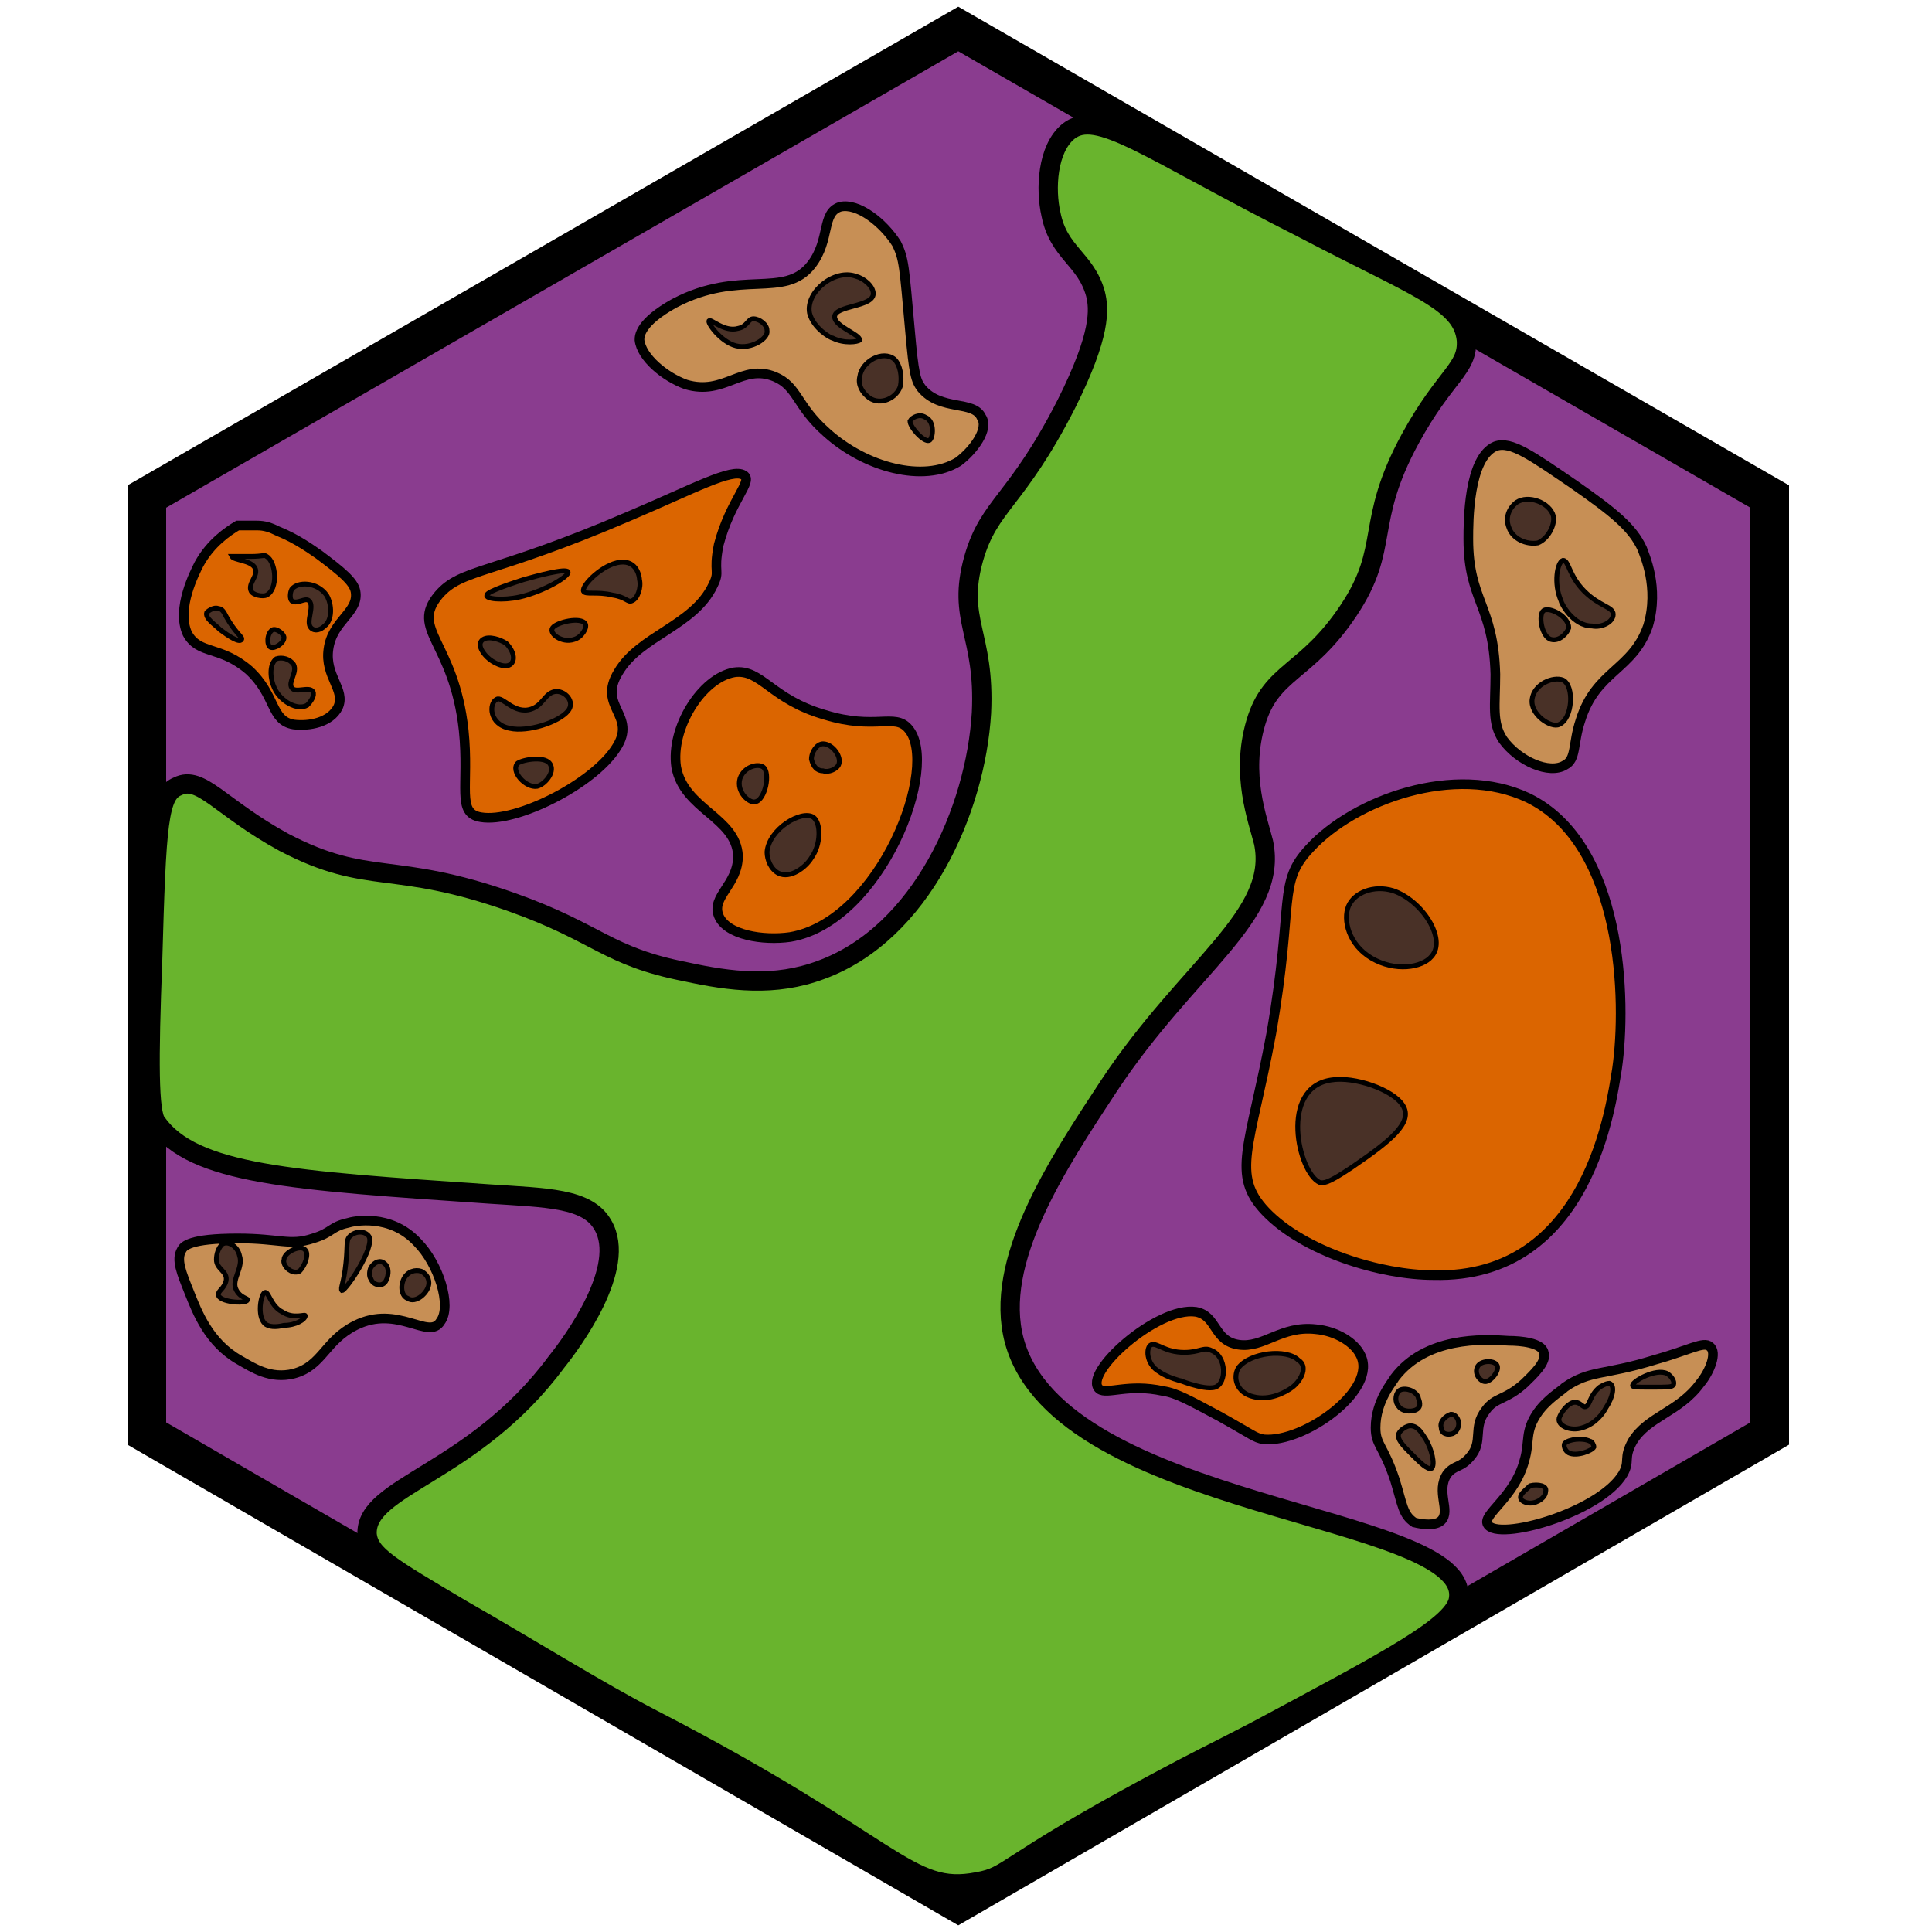 <?xml version="1.0" encoding="utf-8"?><!-- Generator: Adobe Illustrator 26.0.3, SVG Export Plug-In . SVG Version: 6.00 Build 0)  --><svg version="1.1" id="Ebene_2_00000126308112139821010380000011903406711838980787_"	 xmlns="http://www.w3.org/2000/svg" xmlns:xlink="http://www.w3.org/1999/xlink" x="0px" y="0px" viewBox="0 0 100 100"	 style="enable-background:new 0 0 100 100;" xml:space="preserve"><style type="text/css">	.st0{fill:#8A3C8F;stroke:#000000;stroke-width:2;stroke-miterlimit:10;}	.st1{fill:#69B42D;stroke:#000000;stroke-miterlimit:10;}	.st2{fill:#DB6500;stroke:#000000;stroke-width:0.5;stroke-miterlimit:10;}	.st3{fill:#493127;stroke:#000000;stroke-width:0.25;stroke-miterlimit:10;}	.st4{fill:#C78F55;stroke:#000000;stroke-width:0.5;stroke-miterlimit:10;}	.st5{fill:#493127;stroke:#000000;stroke-width:0.25;stroke-miterlimit:10;}	.st6{fill:none;stroke:#000000;stroke-width:0.25;stroke-miterlimit:10;}</style><polygon class="st0" points="91.6,25.7 49.6,1.5 7.6,25.7 7.6,74.2 49.6,98.5 91.6,74.2 "/><path class="st1" d="M65,89.6c6.9-3.7,10.4-5.5,10.5-6.9c0.5-4.4-20.6-4.5-23-13.3c-1.1-4.1,2.2-9.1,4.9-13.2	c4.1-6.2,8.8-8.8,8-12.6c-0.3-1.2-1.2-3.5-0.4-6.2c0.8-2.7,2.6-2.5,4.8-5.8c2.2-3.3,0.8-4.5,3.2-8.9c1.8-3.3,3-3.6,2.9-5.1	c-0.2-2-2.6-2.7-8.5-5.8c-8.1-4.1-10.6-6.2-12.1-5c-1.1,0.9-1.2,3-0.9,4.3c0.4,2,1.8,2.3,2.3,4.1c0.2,0.8,0.3,2.1-1.5,5.7	c-2.6,5.1-4,5.2-4.8,8c-0.9,3.2,0.6,3.9,0.4,8c-0.3,5-3.1,11.4-8.3,13.3c-2.4,0.9-4.7,0.6-7,0.1c-4.1-0.8-4.5-2-9-3.6	c-6.2-2.2-7.4-0.8-11.8-3.1c-3.3-1.8-4.3-3.5-5.5-2.9c-1,0.4-1.1,1.9-1.3,9c-0.2,5.2-0.2,7.9,0.2,8.4c1.9,2.7,7,3,17.2,3.7	c3,0.2,5.1,0.2,5.9,1.6c1.3,2.2-1.6,6.1-2.4,7.1c-4.3,5.8-9.9,6.4-9.8,8.9c0.1,1.1,1.2,1.7,4.9,3.9c3.5,2,7,4.2,9.9,5.7	c12.6,6.5,13.2,9.1,16.8,8.4c1.7-0.3,1.2-0.8,9-5C62.2,91,62.5,90.9,65,89.6z"/><g>	<path class="st2" d="M10.3,29.2c-0.2,0.4-1.2,2.3-0.6,3.6c0.6,1.1,1.7,0.6,3.2,1.9c1.4,1.3,1.1,2.6,2.3,2.8		c0.8,0.1,1.9-0.1,2.3-0.9c0.4-0.9-0.7-1.6-0.5-3c0.2-1.5,1.6-1.9,1.4-3c-0.1-0.5-0.7-1-1.9-1.9c-0.3-0.2-1.1-0.8-2.1-1.2		c-0.4-0.2-0.7-0.3-1.1-0.3c-0.4,0-0.8,0-1,0C11.8,27.5,10.9,28.1,10.3,29.2z"/>	<path class="st3" d="M13.2,29.4c0.2,0.4-0.4,0.8-0.2,1.2c0.1,0.2,0.6,0.3,0.8,0.2c0.6-0.3,0.5-1.7,0-2c-0.1-0.1-0.2,0-0.8,0		c-0.6,0-1,0-1,0C12.1,29,13,29,13.2,29.4z"/>	<path class="st3" d="M11.4,32.6c0.4,0.3,1,0.7,1.1,0.5c0.1-0.1-0.3-0.3-0.8-1.2c-0.1-0.2-0.2-0.4-0.4-0.4c-0.2-0.1-0.5,0.1-0.6,0.2		C10.6,32,11.1,32.3,11.4,32.6z"/>	<path class="st3" d="M16.9,30.8c0.3,0.5,0.3,1.3-0.1,1.6c-0.2,0.2-0.5,0.3-0.7,0.1c-0.3-0.3,0.2-1.1-0.1-1.4		c-0.2-0.2-0.6,0.2-0.9,0c-0.1-0.1-0.1-0.4,0-0.6C15.4,30.1,16.4,30.1,16.9,30.8z"/>	<path class="st3" d="M14,33.5c0.2,0.1,0.7-0.2,0.7-0.5c0-0.2-0.4-0.5-0.6-0.4C13.8,32.8,13.8,33.4,14,33.5z"/>	<path class="st3" d="M14.2,35.6c0.3,0.7,1.2,1.2,1.7,0.9c0.2-0.2,0.4-0.5,0.3-0.7c-0.2-0.3-0.9,0.1-1.1-0.2		c-0.2-0.3,0.3-0.8,0.1-1.2c-0.2-0.3-0.6-0.4-0.9-0.3C13.9,34.4,14,35.2,14.2,35.6z"/></g><g>	<path class="st4" d="M40.1,19.5c1.2,0.5,1.1,1.5,2.7,2.9c2,1.8,5,2.6,6.8,1.5c0.8-0.6,1.6-1.7,1.2-2.3c-0.4-0.9-2.1-0.3-3.1-1.5		c-0.3-0.4-0.4-0.7-0.6-3c-0.3-3.3-0.3-3.7-0.7-4.5c-0.7-1.1-2-2.1-2.9-1.9c-1,0.3-0.5,1.7-1.5,3c-1.4,1.8-3.7,0.2-7.1,2		c-1.8,1-1.8,1.7-1.8,1.9c0.1,0.9,1.3,1.9,2.4,2.3C37.5,20.5,38.4,18.8,40.1,19.5z"/>	<path class="st5" d="M38.2,17c-0.7,0.2-1.4-0.5-1.5-0.4c-0.1,0.1,0.6,1.1,1.4,1.3c0.8,0.2,1.7-0.4,1.6-0.8c0-0.3-0.4-0.6-0.7-0.6		C38.7,16.5,38.7,16.9,38.2,17z"/>	<path class="st5" d="M44.5,17.6c0-0.3-1.3-0.7-1.3-1.2c0-0.6,2-0.5,2-1.2c0-0.4-0.5-0.8-0.9-0.9c-1.1-0.4-2.6,0.8-2.4,1.9		c0.2,0.8,1.1,1.3,1.2,1.3C43.7,17.8,44.4,17.7,44.5,17.6z"/>	<path class="st5" d="M45,20.6c0.6,0.4,1.4,0,1.6-0.6c0.1-0.5,0-1.1-0.3-1.4c-0.6-0.5-1.7,0.1-1.8,0.9C44.4,19.9,44.6,20.3,45,20.6z		"/>	<path class="st5" d="M48.1,22.8c0.2-0.1,0.3-1-0.2-1.2c-0.3-0.2-0.7,0-0.8,0.2C47.1,22.1,47.8,22.9,48.1,22.8z"/></g><g>	<path class="st4" d="M78.9,75.6c-0.5,1.9-2.2,2.8-1.9,3.3c0.5,0.9,5.8-0.6,7-2.6c0.4-0.7,0-0.8,0.5-1.7c0.8-1.3,2.4-1.5,3.5-3		c0.5-0.6,0.9-1.6,0.5-1.9c-0.3-0.3-1.1,0.2-2.9,0.7c-2.6,0.8-3.3,0.5-4.6,1.4c-0.2,0.2-0.9,0.6-1.4,1.3		C78.9,74.1,79.2,74.6,78.9,75.6z"/>	<path class="st5" d="M81.4,72.6c-0.3,0.1-0.6,0.5-0.7,0.8c-0.1,0.4,0.6,0.7,1.2,0.5c0.7-0.2,1.1-0.8,1.2-1c0.4-0.6,0.5-1.2,0.2-1.3		c-0.2,0-0.5,0.2-0.5,0.2c-0.5,0.4-0.5,0.9-0.7,1C81.9,72.9,81.8,72.5,81.4,72.6z"/>	<path class="st5" d="M81,74.7c0.2-0.2,0.9-0.3,1.3-0.1c0.1,0,0.2,0.2,0.2,0.3c-0.1,0.2-0.9,0.5-1.3,0.3C81,75.1,80.9,74.8,81,74.7z		"/>	<path class="st5" d="M78.7,77.5c0,0.2,0.3,0.3,0.5,0.3c0.4,0,0.8-0.3,0.8-0.6c0.1-0.3-0.4-0.4-0.8-0.3C79,77.1,78.7,77.3,78.7,77.5		z"/>	<path class="st5" d="M85.4,71.8c1,0,1.1,0,1.2-0.1c0.1-0.1,0-0.4-0.3-0.6c-0.6-0.3-1.8,0.4-1.8,0.6C84.5,71.8,84.6,71.8,85.4,71.8z		"/></g><path class="st6" d="M45.2,23.3"/><g>	<path class="st4" d="M21.6,64.3c-1.4-1.5-3.3-1.1-3.6-1c-0.9,0.2-0.8,0.5-1.8,0.8c-1.2,0.4-1.7,0-3.9,0c-2.5,0-2.8,0.4-2.9,0.6		c-0.3,0.5,0,1.2,0.4,2.2c0.4,1,1,2.6,2.6,3.5c0.7,0.4,1.6,1,2.8,0.7c1.5-0.4,1.6-1.7,3.2-2.5c2.2-1.1,3.8,0.8,4.4-0.2		C23.4,67.6,22.7,65.4,21.6,64.3z"/>	<path class="st5" d="M15.8,68.1c0-0.1-0.6,0.2-1.2-0.2c-0.6-0.3-0.7-1.1-0.9-1c-0.2,0.1-0.4,1.2,0,1.6c0.2,0.2,0.6,0.2,1,0.1		C15.3,68.6,15.8,68.3,15.8,68.1z"/>	<path class="st5" d="M19.1,64c-0.2-0.3-0.7-0.3-1,0c-0.2,0.2-0.1,0.5-0.2,1.4c-0.1,1-0.3,1.3-0.2,1.4C17.9,66.8,19.4,64.6,19.1,64z		"/>	<path class="st5" d="M19.9,66.4c0.2-0.2,0.3-0.8,0-1c-0.2-0.2-0.5-0.1-0.7,0.2c-0.1,0.2-0.1,0.5,0,0.6		C19.3,66.5,19.7,66.6,19.9,66.4z"/>	<path class="st5" d="M21.1,67.2c0.4,0.3,1.1-0.3,1.1-0.8c0-0.3-0.2-0.5-0.4-0.6c-0.3-0.1-0.7,0-0.9,0.4		C20.7,66.6,20.8,67.1,21.1,67.2z"/>	<path class="st5" d="M15.8,64.7c-0.2-0.3-1.1,0.1-1.1,0.5c-0.1,0.3,0.4,0.8,0.8,0.6C15.8,65.5,16,64.9,15.8,64.7z"/>	<path class="st5" d="M11.3,67c0-0.2,0.3-0.3,0.4-0.7c0.1-0.5-0.5-0.6-0.5-1.1c0-0.3,0.1-0.6,0.3-0.8c0.3-0.2,0.8,0.1,0.9,0.6		c0.2,0.6-0.4,1.2-0.2,1.7c0.2,0.5,0.7,0.5,0.6,0.6C12.7,67.5,11.3,67.4,11.3,67z"/></g><g>	<path class="st2" d="M67.8,43.9c-1.7,1.8-0.8,2.7-2,9.6c-1.1,5.9-2.1,7.3-0.3,9.2c2,2.1,6,3.3,8.7,3.3c8.1,0.2,9.2-8.9,9.5-10.7		c0.5-3.5,0.3-11.6-4.6-14C75.3,39.5,70.1,41.4,67.8,43.9z"/>	<path class="st3" d="M69.8,46.9c-0.3,0.7,0,2,1.2,2.7c1.2,0.7,2.6,0.5,3.1-0.1c0.8-0.9-0.5-2.9-2-3.4		C71.1,45.8,70.1,46.2,69.8,46.9z"/>	<path class="st3" d="M68.9,55.9c-2.7,0.4-1.7,4.8-0.6,5.3c0.3,0.1,0.8-0.2,1.7-0.8c1.9-1.3,3.2-2.3,2.6-3.2		C72.1,56.4,70.1,55.7,68.9,55.9z"/></g><g>	<path class="st2" d="M64.1,69.6c-1.3-0.2-1.1-1.5-2.2-1.7c-2-0.3-5.9,3.2-5,4c0.4,0.3,1.5-0.3,3.3,0.1c0.7,0.1,1.4,0.5,2.9,1.3		c1.8,1,1.8,1.1,2.3,1.2c2.1,0.2,6-2.6,5-4.4c-0.3-0.6-1.2-1.2-2.3-1.3C66.3,68.6,65.4,69.8,64.1,69.6z"/>	<path class="st3" d="M64.1,70.8c-0.3,0.5-0.1,1.3,0.8,1.5c0.8,0.2,1.6-0.2,2-0.5c0.5-0.4,0.8-1.1,0.3-1.4		C66.6,69.8,64.7,70,64.1,70.8z"/>	<path class="st3" d="M61.3,70c-1,0-1.4-0.5-1.7-0.4c-0.3,0.1-0.3,1,0.4,1.4c0.4,0.3,1.2,0.5,1.2,0.5l0,0c-0.5-0.2,1.1,0.5,1.7,0.3		c0.6-0.2,0.6-1.6-0.2-1.9C62.3,69.7,62.1,70,61.3,70z"/></g><g>	<path class="st4" d="M81,39.6c0.6-0.3,0.4-1.1,0.8-2.3c0.8-2.6,2.7-2.6,3.5-4.9c0.6-2-0.2-3.7-0.3-4c-0.5-1.1-1.5-1.9-3.5-3.3		c-2.2-1.5-3.3-2.3-4.1-2C76,23.7,76,27,76,27.9c0,3.2,1.3,3.4,1.4,7c0,1.6-0.2,2.5,0.4,3.4C78.6,39.4,80.2,40.1,81,39.6z"/>	<path class="st5" d="M80.9,35.2c-0.5-0.2-1.5,0.2-1.6,1c-0.1,0.8,1,1.5,1.4,1.3C81.4,37.2,81.5,35.5,80.9,35.2z"/>	<path class="st5" d="M79.9,31.6c-0.3,0.2-0.1,1.4,0.4,1.5c0.4,0.1,0.8-0.3,0.9-0.6C81.2,31.9,80.2,31.4,79.9,31.6z"/>	<path class="st5" d="M83.5,31.8c0-0.4-0.7-0.4-1.5-1.2c-0.8-0.8-0.8-1.6-1.1-1.6c-0.3,0.1-0.5,1.2-0.1,2.1c0,0.1,0.6,1.3,1.6,1.3		C82.9,32.5,83.5,32.2,83.5,31.8z"/>	<path class="st5" d="M80.4,26.7c-0.2-0.7-1.3-1.1-1.9-0.7c-0.4,0.3-0.6,0.8-0.4,1.3c0.2,0.6,0.9,0.9,1.5,0.8		C80.1,27.9,80.5,27.2,80.4,26.7z"/></g><g>	<path class="st4" d="M74.6,78.7c0.5-0.5-0.3-1.5,0.3-2.4c0.4-0.5,0.7-0.3,1.2-0.9c0.7-0.8,0.1-1.5,0.8-2.4c0.5-0.7,1-0.5,2-1.4		c0.4-0.4,1.2-1.1,1-1.6c-0.1-0.5-1.2-0.6-1.8-0.6c-1.4-0.1-4.3-0.2-5.9,1.9c-0.1,0.2-1,1.2-1,2.6c0,0.9,0.4,0.9,1,2.7		c0.4,1.3,0.4,1.8,1,2.2C73.6,78.9,74.3,79,74.6,78.7z"/>	<path class="st5" d="M73.8,74.5c-0.2-0.3-0.4-0.7-0.8-0.7c-0.2,0-0.5,0.2-0.6,0.4c-0.1,0.3,0.2,0.6,0.7,1.1c0.4,0.4,0.8,0.8,1,0.7		C74.3,75.8,74.1,75,73.8,74.5z"/>	<path class="st5" d="M75.5,73.7c0,0.2-0.1,0.4-0.3,0.5c-0.3,0.1-0.6,0-0.6-0.3c-0.1-0.3,0.2-0.6,0.5-0.7		C75.3,73.2,75.5,73.4,75.5,73.7z"/>	<path class="st5" d="M77.5,70.7c-0.1-0.3-0.8-0.3-1,0c-0.2,0.3,0,0.7,0.3,0.8C77.1,71.6,77.6,71,77.5,70.7z"/>	<path class="st5" d="M73.4,72.9c-0.2,0.2-0.8,0.2-1-0.1c-0.2-0.2-0.2-0.6,0-0.8c0.2-0.2,0.8-0.1,1,0.3		C73.4,72.4,73.6,72.7,73.4,72.9z"/></g><g>	<path class="st2" d="M24,37.8c0.3,2.9-0.4,4.3,0.9,4.5c1.8,0.3,5.8-1.7,7-3.6c1.1-1.7-1-2.1,0.1-3.9c1.1-1.9,3.9-2.4,4.9-4.5		c0.4-0.8,0-0.6,0.3-2.1c0.6-2.3,1.8-3.3,1.3-3.6c-0.6-0.4-2.6,0.7-5.9,2.1c-7.2,3.1-8.7,2.7-9.9,4.1C21.2,32.6,23.5,33.2,24,37.8z"		/>	<path class="st3" d="M27.1,30c0.7-0.2,2.2-0.6,2.3-0.4c0.1,0.2-1.2,1-2.5,1.3c-0.9,0.2-1.8,0.1-1.7-0.1		C25.2,30.6,26.8,30.1,27.1,30z"/>	<path class="st3" d="M30.3,32.3c0.1,0.2-0.2,0.7-0.6,0.8c-0.6,0.2-1.3-0.3-1.1-0.6C28.8,32.2,30.1,31.9,30.3,32.3z"/>	<path class="st3" d="M32.1,29.1c0.9-0.1,1,0.8,1,0.9c0.1,0.4-0.1,1-0.4,1.1c-0.2,0.1-0.3-0.2-1-0.3c-0.8-0.2-1.4,0-1.5-0.2		C30.1,30.3,31.2,29.2,32.1,29.1z"/>	<path class="st3" d="M26.4,34.4c-0.3,0.2-0.9-0.1-1.2-0.4c-0.3-0.3-0.5-0.7-0.2-0.9c0.3-0.2,0.9,0,1.2,0.2		C26.6,33.7,26.7,34.2,26.4,34.4z"/>	<path class="st3" d="M26.4,37.7c0.9,0.2,2.5-0.3,3-0.9c0.4-0.5-0.2-1.1-0.7-1c-0.5,0.1-0.6,0.7-1.2,0.9c-0.9,0.3-1.5-0.7-1.8-0.5		C25.3,36.4,25.3,37.5,26.4,37.7z"/>	<path class="st3" d="M27.8,40.7c0.4-0.1,0.9-0.7,0.7-1.1c-0.2-0.5-1.4-0.3-1.7-0.1C26.4,39.9,27.2,40.8,27.8,40.7z"/></g><g>	<path class="st2" d="M47,37.7c-0.7-0.8-1.7,0.1-4.3-0.7c-2.8-0.8-3.3-2.4-4.7-2.2c-1.7,0.3-3.3,2.9-3,4.9c0.4,2.2,3.1,2.6,3.2,4.6		c0,1.5-1.4,2.1-1,3.1c0.4,1,2.3,1.3,3.7,1.1C45.6,47.7,48.7,39.6,47,37.7z"/>	<path class="st3" d="M40.3,45.2c0.6,0.3,1.4-0.3,1.7-0.8c0.5-0.7,0.5-1.8,0.1-2.1c-0.6-0.4-2.3,0.6-2.4,1.8		C39.7,44.5,39.9,45,40.3,45.2z"/>	<path class="st3" d="M42.6,39.9c0.3,0.1,0.7-0.1,0.8-0.3c0.2-0.4-0.3-1.1-0.8-1.1c-0.3,0-0.6,0.4-0.6,0.8		C42.1,39.7,42.3,39.9,42.6,39.9z"/>	<path class="st3" d="M39.5,39.7c-0.3-0.2-1,0-1.2,0.6c-0.2,0.7,0.5,1.3,0.8,1.2C39.6,41.4,39.9,40,39.5,39.7z"/></g></svg>
